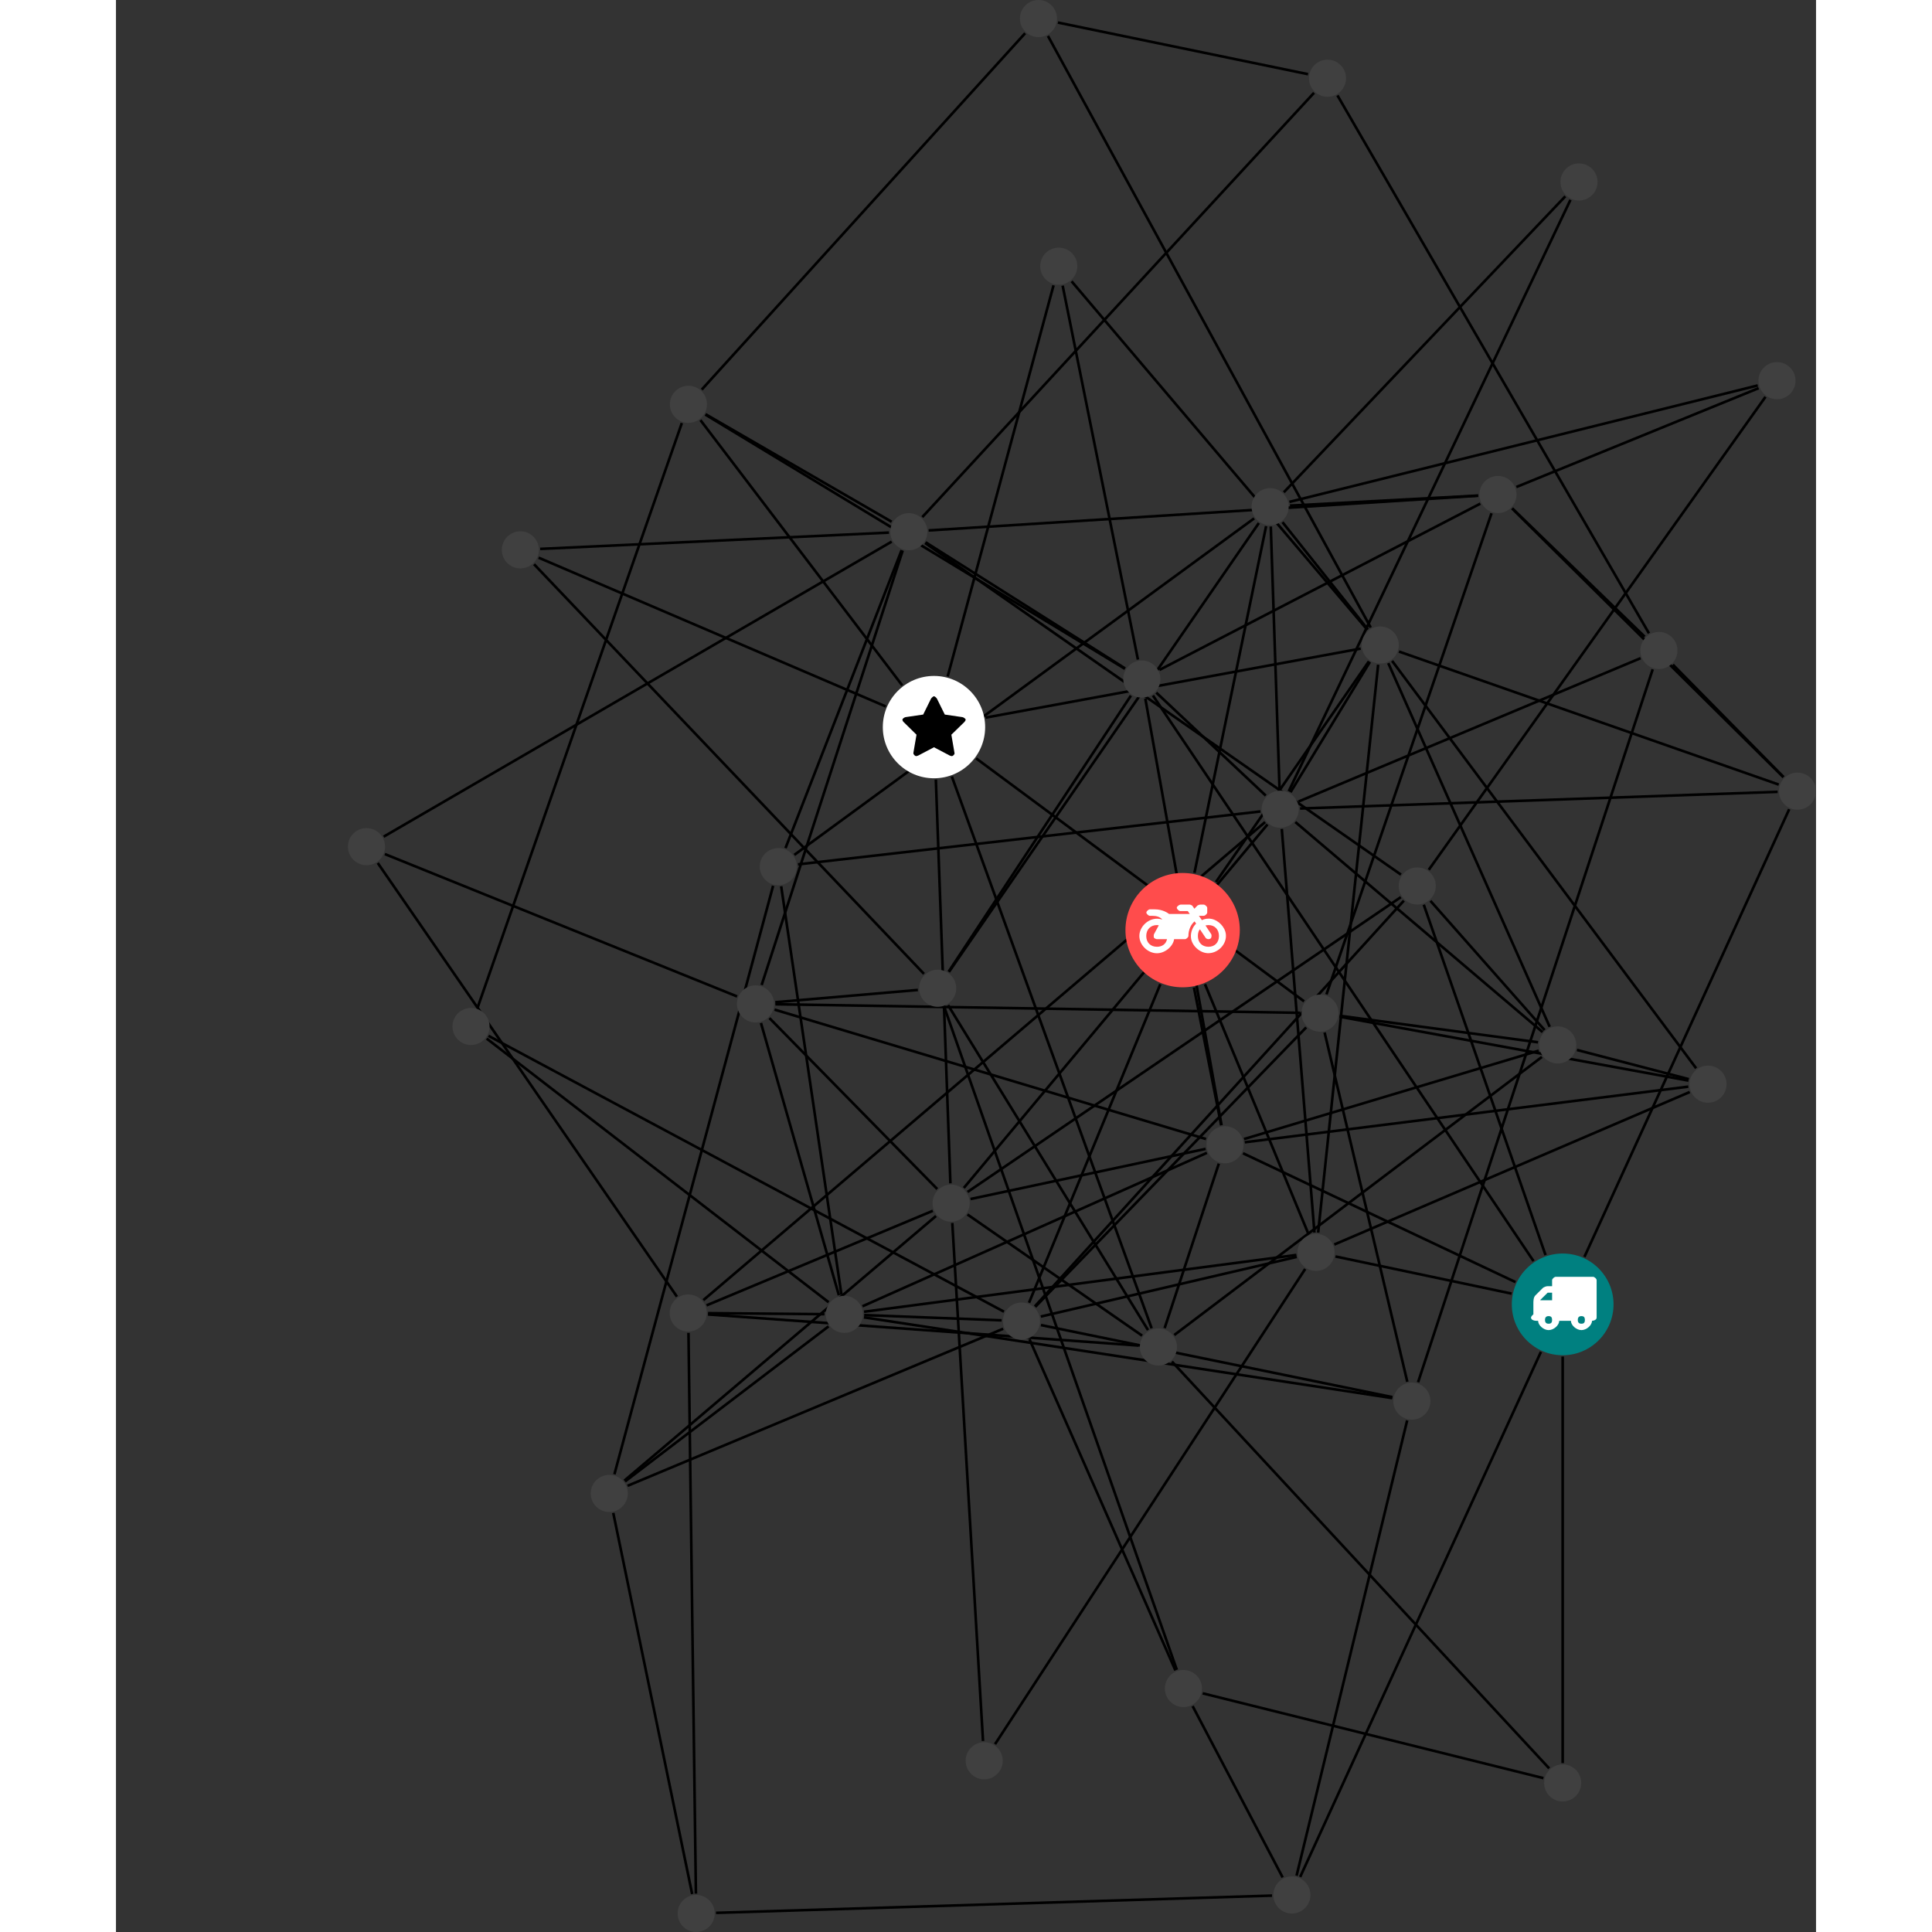 <?xml version="1.0" encoding="UTF-8"?>
<svg xmlns="http://www.w3.org/2000/svg" xmlns:xlink="http://www.w3.org/1999/xlink" width="293.550pt" height="293.550pt" viewBox="-35.244 0.000 258.307 293.550" version="1.1">
<rect x="-35.244" y="0.000" width="258.307" height="293.550" fill="#333333" stroke="none"/>
<defs>
<g>
<symbol overflow="visible" id="glyph0-0">
<path style="stroke:none;" d="M 1.422 -0.75 L 1.422 -7.922 L 3.562 -7.922 L 3.562 -0.891 L 1.422 -0.891 Z M 0.625 0 L 4.531 0 L 4.531 -8.812 L 0.438 -8.812 L 0.438 0 Z M 0.625 0 "/>
</symbol>
<symbol overflow="visible" id="glyph0-1">
<path style="stroke:none;" d="M 3.375 -0.844 C 3.375 -0.453 3.234 -0.266 2.844 -0.266 C 2.469 -0.266 2.297 -0.453 2.297 -0.844 C 2.297 -1.219 2.469 -1.422 2.844 -1.422 C 3.234 -1.422 3.375 -1.219 3.375 -0.844 Z M 1.594 -3.688 L 1.594 -3.859 C 1.594 -3.875 1.578 -3.875 1.594 -3.891 L 2.688 -4.969 C 2.703 -5 2.656 -4.984 2.688 -4.984 L 3.375 -4.984 L 3.375 -3.828 L 1.594 -3.828 Z M 8.359 -0.844 C 8.359 -0.453 8.219 -0.266 7.828 -0.266 C 7.453 -0.266 7.281 -0.453 7.281 -0.844 C 7.281 -1.219 7.453 -1.422 7.828 -1.422 C 8.219 -1.422 8.359 -1.219 8.359 -0.844 Z M 10.141 -6.891 C 10.141 -7.094 9.812 -7.391 9.609 -7.391 L 3.922 -7.391 C 3.719 -7.391 3.375 -7.094 3.375 -6.891 L 3.375 -5.969 L 2.672 -5.969 C 2.469 -5.969 2.078 -5.812 1.938 -5.672 L 0.844 -4.578 C 0.531 -4.266 0.531 -3.734 0.531 -3.328 L 0.531 -1.688 C 0.516 -1.688 0.172 -1.391 0.172 -1.203 C 0.172 -0.781 0.781 -0.703 1.062 -0.703 L 1.25 -0.703 C 1.25 -0.047 2.062 0.703 2.844 0.703 C 3.641 0.703 4.453 -0.047 4.453 -0.703 L 6.234 -0.703 C 6.234 -0.047 7.047 0.703 7.828 0.703 C 8.625 0.703 9.438 -0.047 9.438 -0.703 C 9.547 -0.703 10.141 -0.781 10.141 -1.203 Z M 10.141 -6.891 "/>
</symbol>
<symbol overflow="visible" id="glyph0-2">
<path style="stroke:none;" d="M 12.969 -2.906 C 12.844 -3.984 11.859 -5.016 10.781 -5.219 C 10.234 -5.328 9.703 -5.219 9.328 -5.031 L 8.875 -5.688 L 9.609 -5.688 C 9.812 -5.688 10.141 -5.984 10.141 -6.188 L 10.141 -6.891 C 10.141 -7.094 9.812 -7.391 9.609 -7.391 L 9.047 -7.391 C 8.969 -7.391 8.734 -7.312 8.656 -7.25 L 8.188 -6.766 L 7.891 -7.203 C 7.828 -7.281 7.594 -7.391 7.484 -7.391 L 6.078 -7.391 C 5.906 -7.391 5.547 -7.125 5.516 -6.953 C 5.484 -6.734 5.828 -6.406 6.047 -6.406 L 7.188 -6.406 L 7.484 -5.969 L 4.344 -5.969 C 4.141 -6.125 3.375 -6.672 2.141 -6.672 L 1.422 -6.672 C 1.219 -6.672 0.891 -6.375 0.891 -6.188 C 0.891 -5.984 1.219 -5.688 1.422 -5.688 L 1.781 -5.688 C 2.484 -5.688 2.906 -5.516 3.281 -5.188 L 3.25 -5.141 C 3.078 -5.188 2.797 -5.25 2.5 -5.25 C 1.109 -5.25 -0.172 -4 -0.172 -2.625 C -0.172 -1.25 1.109 0 2.5 0 C 3.75 0 4.953 -1.062 5.109 -2.141 L 6.766 -2.141 C 6.969 -2.141 7.281 -2.438 7.281 -2.625 C 7.281 -3.609 7.688 -4.391 8.219 -4.844 L 8.453 -4.5 C 7.969 -4.062 7.578 -3.203 7.672 -2.359 C 7.781 -1.172 8.969 -0.094 10.141 -0.016 C 11.703 0.094 13.156 -1.344 12.969 -2.906 Z M 2.5 -0.984 C 1.516 -0.984 0.875 -1.641 0.875 -2.625 C 0.875 -3.594 1.516 -4.281 2.5 -4.281 C 2.672 -4.281 2.844 -4.234 2.781 -4.25 L 2.047 -2.891 C 2 -2.781 2 -2.469 2.047 -2.359 C 2.125 -2.25 2.375 -2.141 2.5 -2.141 L 4.031 -2.141 C 3.891 -1.453 3.344 -0.984 2.5 -0.984 Z M 10.328 -0.984 C 9.344 -0.984 8.719 -1.641 8.719 -2.625 C 8.719 -3.109 8.859 -3.469 9.031 -3.641 L 9.906 -2.328 C 9.969 -2.219 10.203 -2.141 10.328 -2.141 C 10.391 -2.141 10.594 -2.188 10.641 -2.234 C 10.812 -2.344 10.844 -2.75 10.734 -2.922 L 9.875 -4.219 C 9.859 -4.219 10.094 -4.281 10.328 -4.281 C 11.297 -4.281 11.922 -3.594 11.922 -2.625 C 11.922 -1.641 11.297 -0.984 10.328 -0.984 Z M 10.328 -0.984 "/>
</symbol>
<symbol overflow="visible" id="glyph0-3">
<path style="stroke:none;" d="M 9.438 -5.078 C 9.438 -5.25 9.078 -5.453 8.938 -5.469 L 6.266 -5.859 L 5.078 -8.266 C 5.031 -8.375 4.75 -8.641 4.625 -8.641 C 4.5 -8.641 4.234 -8.375 4.172 -8.266 L 2.984 -5.859 L 0.312 -5.469 C 0.172 -5.453 -0.172 -5.25 -0.172 -5.078 C -0.172 -4.969 -0.062 -4.781 0.016 -4.719 L 1.969 -2.797 L 1.5 -0.062 C 1.5 -0.016 1.5 0.016 1.5 0.047 C 1.5 0.203 1.75 0.453 1.906 0.453 C 1.984 0.453 2.188 0.406 2.25 0.359 L 4.625 -0.891 L 7 0.359 C 7.062 0.406 7.266 0.453 7.344 0.453 C 7.5 0.453 7.75 0.203 7.75 0.047 C 7.75 0.016 7.75 -0.016 7.734 -0.062 L 7.266 -2.797 L 9.234 -4.719 C 9.297 -4.781 9.438 -4.969 9.438 -5.078 Z M 9.438 -5.078 "/>
</symbol>
</g>
<clipPath id="clip1">
  <path d="M 182 117 L 223.062 117 L 223.062 197 L 182 197 Z M 182 117 "/>
</clipPath>
<clipPath id="clip2">
  <path d="M 50 282 L 147 282 L 147 293.551 L 50 293.551 Z M 50 282 "/>
</clipPath>
<clipPath id="clip3">
  <path d="M 154 93 L 223.062 93 L 223.062 125 L 154 125 Z M 154 93 "/>
</clipPath>
<clipPath id="clip4">
  <path d="M 195 95 L 223.062 95 L 223.062 124 L 195 124 Z M 195 95 "/>
</clipPath>
<clipPath id="clip5">
  <path d="M 171 71 L 223.062 71 L 223.062 124 L 171 124 Z M 171 71 "/>
</clipPath>
<clipPath id="clip6">
  <path d="M 34 224 L 58 224 L 58 293.551 L 34 293.551 Z M 34 224 "/>
</clipPath>
<clipPath id="clip7">
  <path d="M 46 196 L 59 196 L 59 293.551 L 46 293.551 Z M 46 196 "/>
</clipPath>
<clipPath id="clip8">
  <path d="M 217 117 L 223.062 117 L 223.062 124 L 217 124 Z M 217 117 "/>
</clipPath>
<clipPath id="clip9">
  <path d="M 50 287 L 56 287 L 56 293.551 L 50 293.551 Z M 50 287 "/>
</clipPath>
</defs>
<g id="surface1">
<path style="fill:none;stroke-width:0.399;stroke-linecap:butt;stroke-linejoin:miter;stroke:rgb(0%,0%,0%);stroke-opacity:1;stroke-miterlimit:10;" d="M 0.001 -7.927 L 0.001 -69.693 " transform="matrix(1,0,0,-1,184.569,198.19)"/>
<path style="fill:none;stroke-width:0.399;stroke-linecap:butt;stroke-linejoin:miter;stroke:rgb(0%,0%,0%);stroke-opacity:1;stroke-miterlimit:10;" d="M -3.303 -7.208 L -39.885 -86.994 " transform="matrix(1,0,0,-1,184.569,198.19)"/>
<path style="fill:none;stroke-width:0.399;stroke-linecap:butt;stroke-linejoin:miter;stroke:rgb(0%,0%,0%);stroke-opacity:1;stroke-miterlimit:10;" d="M -7.76 1.635 L -34.522 7.28 " transform="matrix(1,0,0,-1,184.569,198.19)"/>
<path style="fill:none;stroke-width:0.399;stroke-linecap:butt;stroke-linejoin:miter;stroke:rgb(0%,0%,0%);stroke-opacity:1;stroke-miterlimit:10;" d="M -4.428 6.577 L -62.257 92.51 " transform="matrix(1,0,0,-1,184.569,198.19)"/>
<path style="fill:none;stroke-width:0.399;stroke-linecap:butt;stroke-linejoin:miter;stroke:rgb(0%,0%,0%);stroke-opacity:1;stroke-miterlimit:10;" d="M -2.604 7.491 L -21.104 60.725 " transform="matrix(1,0,0,-1,184.569,198.19)"/>
<g clip-path="url(#clip1)" clip-rule="nonzero">
<path style="fill:none;stroke-width:0.399;stroke-linecap:butt;stroke-linejoin:miter;stroke:rgb(0%,0%,0%);stroke-opacity:1;stroke-miterlimit:10;" d="M 3.298 7.21 L 34.419 75.237 " transform="matrix(1,0,0,-1,184.569,198.19)"/>
</g>
<path style="fill:none;stroke-width:0.399;stroke-linecap:butt;stroke-linejoin:miter;stroke:rgb(0%,0%,0%);stroke-opacity:1;stroke-miterlimit:10;" d="M -7.171 3.389 L -48.573 22.963 " transform="matrix(1,0,0,-1,184.569,198.19)"/>
<path style="fill:none;stroke-width:0.399;stroke-linecap:butt;stroke-linejoin:miter;stroke:rgb(0%,0%,0%);stroke-opacity:1;stroke-miterlimit:10;" d="M -2.928 -71.982 L -54.698 -59.095 " transform="matrix(1,0,0,-1,184.569,198.19)"/>
<path style="fill:none;stroke-width:0.399;stroke-linecap:butt;stroke-linejoin:miter;stroke:rgb(0%,0%,0%);stroke-opacity:1;stroke-miterlimit:10;" d="M -2.053 -70.498 L -59.37 -8.685 " transform="matrix(1,0,0,-1,184.569,198.19)"/>
<path style="fill:none;stroke-width:0.399;stroke-linecap:butt;stroke-linejoin:miter;stroke:rgb(0%,0%,0%);stroke-opacity:1;stroke-miterlimit:10;" d="M -179.143 71.065 L -101.956 115.893 " transform="matrix(1,0,0,-1,184.569,198.19)"/>
<path style="fill:none;stroke-width:0.399;stroke-linecap:butt;stroke-linejoin:miter;stroke:rgb(0%,0%,0%);stroke-opacity:1;stroke-miterlimit:10;" d="M -178.956 68.42 L -125.44 46.788 " transform="matrix(1,0,0,-1,184.569,198.19)"/>
<path style="fill:none;stroke-width:0.399;stroke-linecap:butt;stroke-linejoin:miter;stroke:rgb(0%,0%,0%);stroke-opacity:1;stroke-miterlimit:10;" d="M -180.038 67.065 L -134.581 1.174 " transform="matrix(1,0,0,-1,184.569,198.19)"/>
<path style="fill:none;stroke-width:0.399;stroke-linecap:butt;stroke-linejoin:miter;stroke:rgb(0%,0%,0%);stroke-opacity:1;stroke-miterlimit:10;" d="M -54.346 48.651 L -38.628 10.694 " transform="matrix(1,0,0,-1,184.569,198.19)"/>
<path style="fill:none;stroke-width:0.399;stroke-linecap:butt;stroke-linejoin:miter;stroke:rgb(0%,0%,0%);stroke-opacity:1;stroke-miterlimit:10;" d="M -52.686 64.17 L -29.44 97.71 " transform="matrix(1,0,0,-1,184.569,198.19)"/>
<path style="fill:none;stroke-width:0.399;stroke-linecap:butt;stroke-linejoin:miter;stroke:rgb(0%,0%,0%);stroke-opacity:1;stroke-miterlimit:10;" d="M -56.022 48.147 L -51.885 27.217 " transform="matrix(1,0,0,-1,184.569,198.19)"/>
<path style="fill:none;stroke-width:0.399;stroke-linecap:butt;stroke-linejoin:miter;stroke:rgb(0%,0%,0%);stroke-opacity:1;stroke-miterlimit:10;" d="M -55.948 65.569 L -45.061 118.249 " transform="matrix(1,0,0,-1,184.569,198.19)"/>
<path style="fill:none;stroke-width:0.399;stroke-linecap:butt;stroke-linejoin:miter;stroke:rgb(0%,0%,0%);stroke-opacity:1;stroke-miterlimit:10;" d="M -61.135 48.647 L -81.081 0.253 " transform="matrix(1,0,0,-1,184.569,198.19)"/>
<path style="fill:none;stroke-width:0.399;stroke-linecap:butt;stroke-linejoin:miter;stroke:rgb(0%,0%,0%);stroke-opacity:1;stroke-miterlimit:10;" d="M -42.549 -87.064 L -56.225 -61.04 " transform="matrix(1,0,0,-1,184.569,198.19)"/>
<g clip-path="url(#clip2)" clip-rule="nonzero">
<path style="fill:none;stroke-width:0.399;stroke-linecap:butt;stroke-linejoin:miter;stroke:rgb(0%,0%,0%);stroke-opacity:1;stroke-miterlimit:10;" d="M -44.163 -89.83 L -128.643 -92.451 " transform="matrix(1,0,0,-1,184.569,198.19)"/>
</g>
<path style="fill:none;stroke-width:0.399;stroke-linecap:butt;stroke-linejoin:miter;stroke:rgb(0%,0%,0%);stroke-opacity:1;stroke-miterlimit:10;" d="M -40.432 -86.802 L -23.628 -17.63 " transform="matrix(1,0,0,-1,184.569,198.19)"/>
<path style="fill:none;stroke-width:0.399;stroke-linecap:butt;stroke-linejoin:miter;stroke:rgb(0%,0%,0%);stroke-opacity:1;stroke-miterlimit:10;" d="M -155.596 113.456 L -102.858 90.854 " transform="matrix(1,0,0,-1,184.569,198.19)"/>
<path style="fill:none;stroke-width:0.399;stroke-linecap:butt;stroke-linejoin:miter;stroke:rgb(0%,0%,0%);stroke-opacity:1;stroke-miterlimit:10;" d="M -156.292 112.46 L -97.046 50.217 " transform="matrix(1,0,0,-1,184.569,198.19)"/>
<path style="fill:none;stroke-width:0.399;stroke-linecap:butt;stroke-linejoin:miter;stroke:rgb(0%,0%,0%);stroke-opacity:1;stroke-miterlimit:10;" d="M -155.358 114.788 L -102.362 117.268 " transform="matrix(1,0,0,-1,184.569,198.19)"/>
<path style="fill:none;stroke-width:0.399;stroke-linecap:butt;stroke-linejoin:miter;stroke:rgb(0%,0%,0%);stroke-opacity:1;stroke-miterlimit:10;" d="M -37.717 10.913 L -42.678 72.233 " transform="matrix(1,0,0,-1,184.569,198.19)"/>
<path style="fill:none;stroke-width:0.399;stroke-linecap:butt;stroke-linejoin:miter;stroke:rgb(0%,0%,0%);stroke-opacity:1;stroke-miterlimit:10;" d="M -37.155 10.905 L -28.038 97.19 " transform="matrix(1,0,0,-1,184.569,198.19)"/>
<path style="fill:none;stroke-width:0.399;stroke-linecap:butt;stroke-linejoin:miter;stroke:rgb(0%,0%,0%);stroke-opacity:1;stroke-miterlimit:10;" d="M -34.698 9.096 L 19.306 32.268 " transform="matrix(1,0,0,-1,184.569,198.19)"/>
<path style="fill:none;stroke-width:0.399;stroke-linecap:butt;stroke-linejoin:miter;stroke:rgb(0%,0%,0%);stroke-opacity:1;stroke-miterlimit:10;" d="M -39.124 5.378 L -86.245 -66.818 " transform="matrix(1,0,0,-1,184.569,198.19)"/>
<path style="fill:none;stroke-width:0.399;stroke-linecap:butt;stroke-linejoin:miter;stroke:rgb(0%,0%,0%);stroke-opacity:1;stroke-miterlimit:10;" d="M -40.464 7.51 L -106.155 -1.119 " transform="matrix(1,0,0,-1,184.569,198.19)"/>
<path style="fill:none;stroke-width:0.399;stroke-linecap:butt;stroke-linejoin:miter;stroke:rgb(0%,0%,0%);stroke-opacity:1;stroke-miterlimit:10;" d="M -40.413 7.217 L -79.292 -1.849 " transform="matrix(1,0,0,-1,184.569,198.19)"/>
<path style="fill:none;stroke-width:0.399;stroke-linecap:butt;stroke-linejoin:miter;stroke:rgb(0%,0%,0%);stroke-opacity:1;stroke-miterlimit:10;" d="M -93.444 95.409 L -77.358 154.835 " transform="matrix(1,0,0,-1,184.569,198.19)"/>
<path style="fill:none;stroke-width:0.399;stroke-linecap:butt;stroke-linejoin:miter;stroke:rgb(0%,0%,0%);stroke-opacity:1;stroke-miterlimit:10;" d="M -87.682 89.155 L -30.69 99.643 " transform="matrix(1,0,0,-1,184.569,198.19)"/>
<path style="fill:none;stroke-width:0.399;stroke-linecap:butt;stroke-linejoin:miter;stroke:rgb(0%,0%,0%);stroke-opacity:1;stroke-miterlimit:10;" d="M -100.354 94.057 L -131.01 134.358 " transform="matrix(1,0,0,-1,184.569,198.19)"/>
<path style="fill:none;stroke-width:0.399;stroke-linecap:butt;stroke-linejoin:miter;stroke:rgb(0%,0%,0%);stroke-opacity:1;stroke-miterlimit:10;" d="M -89.12 82.963 L -39.296 46.049 " transform="matrix(1,0,0,-1,184.569,198.19)"/>
<path style="fill:none;stroke-width:0.399;stroke-linecap:butt;stroke-linejoin:miter;stroke:rgb(0%,0%,0%);stroke-opacity:1;stroke-miterlimit:10;" d="M -95.241 79.741 L -93.03 18.397 " transform="matrix(1,0,0,-1,184.569,198.19)"/>
<path style="fill:none;stroke-width:0.399;stroke-linecap:butt;stroke-linejoin:miter;stroke:rgb(0%,0%,0%);stroke-opacity:1;stroke-miterlimit:10;" d="M -92.811 80.21 L -62.452 -3.634 " transform="matrix(1,0,0,-1,184.569,198.19)"/>
<path style="fill:none;stroke-width:0.399;stroke-linecap:butt;stroke-linejoin:miter;stroke:rgb(0%,0%,0%);stroke-opacity:1;stroke-miterlimit:10;" d="M -61.745 92.948 L -45.116 77.307 " transform="matrix(1,0,0,-1,184.569,198.19)"/>
<path style="fill:none;stroke-width:0.399;stroke-linecap:butt;stroke-linejoin:miter;stroke:rgb(0%,0%,0%);stroke-opacity:1;stroke-miterlimit:10;" d="M -64.538 97.975 L -75.975 154.788 " transform="matrix(1,0,0,-1,184.569,198.19)"/>
<path style="fill:none;stroke-width:0.399;stroke-linecap:butt;stroke-linejoin:miter;stroke:rgb(0%,0%,0%);stroke-opacity:1;stroke-miterlimit:10;" d="M -66.522 96.577 L -130.256 135.194 " transform="matrix(1,0,0,-1,184.569,198.19)"/>
<path style="fill:none;stroke-width:0.399;stroke-linecap:butt;stroke-linejoin:miter;stroke:rgb(0%,0%,0%);stroke-opacity:1;stroke-miterlimit:10;" d="M -65.604 92.495 L -93.299 50.553 " transform="matrix(1,0,0,-1,184.569,198.19)"/>
<path style="fill:none;stroke-width:0.399;stroke-linecap:butt;stroke-linejoin:miter;stroke:rgb(0%,0%,0%);stroke-opacity:1;stroke-miterlimit:10;" d="M -63.413 92.045 L -51.831 27.225 " transform="matrix(1,0,0,-1,184.569,198.19)"/>
<path style="fill:none;stroke-width:0.399;stroke-linecap:butt;stroke-linejoin:miter;stroke:rgb(0%,0%,0%);stroke-opacity:1;stroke-miterlimit:10;" d="M -66.491 96.627 L -96.796 115.795 " transform="matrix(1,0,0,-1,184.569,198.19)"/>
<path style="fill:none;stroke-width:0.399;stroke-linecap:butt;stroke-linejoin:miter;stroke:rgb(0%,0%,0%);stroke-opacity:1;stroke-miterlimit:10;" d="M -61.264 96.405 L -12.51 121.667 " transform="matrix(1,0,0,-1,184.569,198.19)"/>
<path style="fill:none;stroke-width:0.399;stroke-linecap:butt;stroke-linejoin:miter;stroke:rgb(0%,0%,0%);stroke-opacity:1;stroke-miterlimit:10;" d="M -34.221 183.694 L 13.107 101.967 " transform="matrix(1,0,0,-1,184.569,198.19)"/>
<path style="fill:none;stroke-width:0.399;stroke-linecap:butt;stroke-linejoin:miter;stroke:rgb(0%,0%,0%);stroke-opacity:1;stroke-miterlimit:10;" d="M -37.78 184.088 L -97.299 119.624 " transform="matrix(1,0,0,-1,184.569,198.19)"/>
<path style="fill:none;stroke-width:0.399;stroke-linecap:butt;stroke-linejoin:miter;stroke:rgb(0%,0%,0%);stroke-opacity:1;stroke-miterlimit:10;" d="M -38.69 186.917 L -76.694 194.764 " transform="matrix(1,0,0,-1,184.569,198.19)"/>
<path style="fill:none;stroke-width:0.399;stroke-linecap:butt;stroke-linejoin:miter;stroke:rgb(0%,0%,0%);stroke-opacity:1;stroke-miterlimit:10;" d="M -41.35 77.815 L -29.292 97.612 " transform="matrix(1,0,0,-1,184.569,198.19)"/>
<path style="fill:none;stroke-width:0.399;stroke-linecap:butt;stroke-linejoin:miter;stroke:rgb(0%,0%,0%);stroke-opacity:1;stroke-miterlimit:10;" d="M -40.135 76.405 L 11.837 98.186 " transform="matrix(1,0,0,-1,184.569,198.19)"/>
<path style="fill:none;stroke-width:0.399;stroke-linecap:butt;stroke-linejoin:miter;stroke:rgb(0%,0%,0%);stroke-opacity:1;stroke-miterlimit:10;" d="M -39.905 75.346 L 32.661 77.877 " transform="matrix(1,0,0,-1,184.569,198.19)"/>
<path style="fill:none;stroke-width:0.399;stroke-linecap:butt;stroke-linejoin:miter;stroke:rgb(0%,0%,0%);stroke-opacity:1;stroke-miterlimit:10;" d="M -45.917 74.897 L -116.182 66.858 " transform="matrix(1,0,0,-1,184.569,198.19)"/>
<path style="fill:none;stroke-width:0.399;stroke-linecap:butt;stroke-linejoin:miter;stroke:rgb(0%,0%,0%);stroke-opacity:1;stroke-miterlimit:10;" d="M -44.854 72.924 L -90.987 17.698 " transform="matrix(1,0,0,-1,184.569,198.19)"/>
<path style="fill:none;stroke-width:0.399;stroke-linecap:butt;stroke-linejoin:miter;stroke:rgb(0%,0%,0%);stroke-opacity:1;stroke-miterlimit:10;" d="M -41.624 77.963 L 1.181 167.823 " transform="matrix(1,0,0,-1,184.569,198.19)"/>
<path style="fill:none;stroke-width:0.399;stroke-linecap:butt;stroke-linejoin:miter;stroke:rgb(0%,0%,0%);stroke-opacity:1;stroke-miterlimit:10;" d="M -43.018 78.256 L -44.35 118.19 " transform="matrix(1,0,0,-1,184.569,198.19)"/>
<path style="fill:none;stroke-width:0.399;stroke-linecap:butt;stroke-linejoin:miter;stroke:rgb(0%,0%,0%);stroke-opacity:1;stroke-miterlimit:10;" d="M -45.217 73.284 L -130.569 0.647 " transform="matrix(1,0,0,-1,184.569,198.19)"/>
<path style="fill:none;stroke-width:0.399;stroke-linecap:butt;stroke-linejoin:miter;stroke:rgb(0%,0%,0%);stroke-opacity:1;stroke-miterlimit:10;" d="M -40.62 73.288 L -3.053 41.374 " transform="matrix(1,0,0,-1,184.569,198.19)"/>
<path style="fill:none;stroke-width:0.399;stroke-linecap:butt;stroke-linejoin:miter;stroke:rgb(0%,0%,0%);stroke-opacity:1;stroke-miterlimit:10;" d="M -74.616 155.448 L -29.674 102.491 " transform="matrix(1,0,0,-1,184.569,198.19)"/>
<path style="fill:none;stroke-width:0.399;stroke-linecap:butt;stroke-linejoin:miter;stroke:rgb(0%,0%,0%);stroke-opacity:1;stroke-miterlimit:10;" d="M 30.814 137.893 L -20.346 66.034 " transform="matrix(1,0,0,-1,184.569,198.19)"/>
<path style="fill:none;stroke-width:0.399;stroke-linecap:butt;stroke-linejoin:miter;stroke:rgb(0%,0%,0%);stroke-opacity:1;stroke-miterlimit:10;" d="M 29.638 139.624 L -41.522 121.932 " transform="matrix(1,0,0,-1,184.569,198.19)"/>
<path style="fill:none;stroke-width:0.399;stroke-linecap:butt;stroke-linejoin:miter;stroke:rgb(0%,0%,0%);stroke-opacity:1;stroke-miterlimit:10;" d="M 29.771 139.213 L -7.038 124.194 " transform="matrix(1,0,0,-1,184.569,198.19)"/>
<g clip-path="url(#clip3)" clip-rule="nonzero">
<path style="fill:none;stroke-width:0.399;stroke-linecap:butt;stroke-linejoin:miter;stroke:rgb(0%,0%,0%);stroke-opacity:1;stroke-miterlimit:10;" d="M -24.874 99.194 L 32.829 78.979 " transform="matrix(1,0,0,-1,184.569,198.19)"/>
</g>
<path style="fill:none;stroke-width:0.399;stroke-linecap:butt;stroke-linejoin:miter;stroke:rgb(0%,0%,0%);stroke-opacity:1;stroke-miterlimit:10;" d="M -25.917 97.772 L 20.275 35.877 " transform="matrix(1,0,0,-1,184.569,198.19)"/>
<path style="fill:none;stroke-width:0.399;stroke-linecap:butt;stroke-linejoin:miter;stroke:rgb(0%,0%,0%);stroke-opacity:1;stroke-miterlimit:10;" d="M -29.167 102.838 L -78.206 192.725 " transform="matrix(1,0,0,-1,184.569,198.19)"/>
<path style="fill:none;stroke-width:0.399;stroke-linecap:butt;stroke-linejoin:miter;stroke:rgb(0%,0%,0%);stroke-opacity:1;stroke-miterlimit:10;" d="M -29.6 102.549 L -42.569 118.846 " transform="matrix(1,0,0,-1,184.569,198.19)"/>
<path style="fill:none;stroke-width:0.399;stroke-linecap:butt;stroke-linejoin:miter;stroke:rgb(0%,0%,0%);stroke-opacity:1;stroke-miterlimit:10;" d="M -26.499 97.432 L -1.975 42.178 " transform="matrix(1,0,0,-1,184.569,198.19)"/>
<path style="fill:none;stroke-width:0.399;stroke-linecap:butt;stroke-linejoin:miter;stroke:rgb(0%,0%,0%);stroke-opacity:1;stroke-miterlimit:10;" d="M -130.225 135.249 L -101.96 118.917 " transform="matrix(1,0,0,-1,184.569,198.19)"/>
<path style="fill:none;stroke-width:0.399;stroke-linecap:butt;stroke-linejoin:miter;stroke:rgb(0%,0%,0%);stroke-opacity:1;stroke-miterlimit:10;" d="M -130.811 138.995 L -81.678 193.139 " transform="matrix(1,0,0,-1,184.569,198.19)"/>
<path style="fill:none;stroke-width:0.399;stroke-linecap:butt;stroke-linejoin:miter;stroke:rgb(0%,0%,0%);stroke-opacity:1;stroke-miterlimit:10;" d="M -133.835 133.909 L -164.874 45.077 " transform="matrix(1,0,0,-1,184.569,198.19)"/>
<path style="fill:none;stroke-width:0.399;stroke-linecap:butt;stroke-linejoin:miter;stroke:rgb(0%,0%,0%);stroke-opacity:1;stroke-miterlimit:10;" d="M -24.573 65.299 L -96.87 115.682 " transform="matrix(1,0,0,-1,184.569,198.19)"/>
<path style="fill:none;stroke-width:0.399;stroke-linecap:butt;stroke-linejoin:miter;stroke:rgb(0%,0%,0%);stroke-opacity:1;stroke-miterlimit:10;" d="M -24.592 61.877 L -90.424 17.081 " transform="matrix(1,0,0,-1,184.569,198.19)"/>
<path style="fill:none;stroke-width:0.399;stroke-linecap:butt;stroke-linejoin:miter;stroke:rgb(0%,0%,0%);stroke-opacity:1;stroke-miterlimit:10;" d="M -20.096 61.315 L -2.749 41.682 " transform="matrix(1,0,0,-1,184.569,198.19)"/>
<path style="fill:none;stroke-width:0.399;stroke-linecap:butt;stroke-linejoin:miter;stroke:rgb(0%,0%,0%);stroke-opacity:1;stroke-miterlimit:10;" d="M -24.128 61.342 L -80.198 -0.302 " transform="matrix(1,0,0,-1,184.569,198.19)"/>
<g clip-path="url(#clip4)" clip-rule="nonzero">
<path style="fill:none;stroke-width:0.399;stroke-linecap:butt;stroke-linejoin:miter;stroke:rgb(0%,0%,0%);stroke-opacity:1;stroke-miterlimit:10;" d="M 16.74 97.206 L 33.56 80.131 " transform="matrix(1,0,0,-1,184.569,198.19)"/>
</g>
<path style="fill:none;stroke-width:0.399;stroke-linecap:butt;stroke-linejoin:miter;stroke:rgb(0%,0%,0%);stroke-opacity:1;stroke-miterlimit:10;" d="M 12.454 101.456 L -7.663 120.956 " transform="matrix(1,0,0,-1,184.569,198.19)"/>
<path style="fill:none;stroke-width:0.399;stroke-linecap:butt;stroke-linejoin:miter;stroke:rgb(0%,0%,0%);stroke-opacity:1;stroke-miterlimit:10;" d="M 13.677 96.487 L -21.971 -11.83 " transform="matrix(1,0,0,-1,184.569,198.19)"/>
<path style="fill:none;stroke-width:0.399;stroke-linecap:butt;stroke-linejoin:miter;stroke:rgb(0%,0%,0%);stroke-opacity:1;stroke-miterlimit:10;" d="M -93.964 45.186 L -58.628 -55.521 " transform="matrix(1,0,0,-1,184.569,198.19)"/>
<path style="fill:none;stroke-width:0.399;stroke-linecap:butt;stroke-linejoin:miter;stroke:rgb(0%,0%,0%);stroke-opacity:1;stroke-miterlimit:10;" d="M -97.971 47.776 L -119.635 45.913 " transform="matrix(1,0,0,-1,184.569,198.19)"/>
<path style="fill:none;stroke-width:0.399;stroke-linecap:butt;stroke-linejoin:miter;stroke:rgb(0%,0%,0%);stroke-opacity:1;stroke-miterlimit:10;" d="M -93.249 50.518 L -46.163 118.721 " transform="matrix(1,0,0,-1,184.569,198.19)"/>
<path style="fill:none;stroke-width:0.399;stroke-linecap:butt;stroke-linejoin:miter;stroke:rgb(0%,0%,0%);stroke-opacity:1;stroke-miterlimit:10;" d="M -93.382 45.463 L -63.003 -3.904 " transform="matrix(1,0,0,-1,184.569,198.19)"/>
<g clip-path="url(#clip5)" clip-rule="nonzero">
<path style="fill:none;stroke-width:0.399;stroke-linecap:butt;stroke-linejoin:miter;stroke:rgb(0%,0%,0%);stroke-opacity:1;stroke-miterlimit:10;" d="M 33.533 80.108 L -7.686 120.932 " transform="matrix(1,0,0,-1,184.569,198.19)"/>
</g>
<path style="fill:none;stroke-width:0.399;stroke-linecap:butt;stroke-linejoin:miter;stroke:rgb(0%,0%,0%);stroke-opacity:1;stroke-miterlimit:10;" d="M -48.307 24.631 L 19.087 33.085 " transform="matrix(1,0,0,-1,184.569,198.19)"/>
<path style="fill:none;stroke-width:0.399;stroke-linecap:butt;stroke-linejoin:miter;stroke:rgb(0%,0%,0%);stroke-opacity:1;stroke-miterlimit:10;" d="M -54.253 23.628 L -89.971 16.01 " transform="matrix(1,0,0,-1,184.569,198.19)"/>
<path style="fill:none;stroke-width:0.399;stroke-linecap:butt;stroke-linejoin:miter;stroke:rgb(0%,0%,0%);stroke-opacity:1;stroke-miterlimit:10;" d="M -54.194 25.124 L -119.749 44.788 " transform="matrix(1,0,0,-1,184.569,198.19)"/>
<path style="fill:none;stroke-width:0.399;stroke-linecap:butt;stroke-linejoin:miter;stroke:rgb(0%,0%,0%);stroke-opacity:1;stroke-miterlimit:10;" d="M -52.245 21.389 L -60.479 -3.607 " transform="matrix(1,0,0,-1,184.569,198.19)"/>
<path style="fill:none;stroke-width:0.399;stroke-linecap:butt;stroke-linejoin:miter;stroke:rgb(0%,0%,0%);stroke-opacity:1;stroke-miterlimit:10;" d="M -54.057 23.026 L -106.389 -0.287 " transform="matrix(1,0,0,-1,184.569,198.19)"/>
<path style="fill:none;stroke-width:0.399;stroke-linecap:butt;stroke-linejoin:miter;stroke:rgb(0%,0%,0%);stroke-opacity:1;stroke-miterlimit:10;" d="M -48.413 25.124 L -3.643 38.553 " transform="matrix(1,0,0,-1,184.569,198.19)"/>
<path style="fill:none;stroke-width:0.399;stroke-linecap:butt;stroke-linejoin:miter;stroke:rgb(0%,0%,0%);stroke-opacity:1;stroke-miterlimit:10;" d="M -100.444 114.596 L -118.085 69.327 " transform="matrix(1,0,0,-1,184.569,198.19)"/>
<path style="fill:none;stroke-width:0.399;stroke-linecap:butt;stroke-linejoin:miter;stroke:rgb(0%,0%,0%);stroke-opacity:1;stroke-miterlimit:10;" d="M -100.28 114.538 L -121.71 48.526 " transform="matrix(1,0,0,-1,184.569,198.19)"/>
<path style="fill:none;stroke-width:0.399;stroke-linecap:butt;stroke-linejoin:miter;stroke:rgb(0%,0%,0%);stroke-opacity:1;stroke-miterlimit:10;" d="M -96.335 117.596 L -12.842 122.866 " transform="matrix(1,0,0,-1,184.569,198.19)"/>
<path style="fill:none;stroke-width:0.399;stroke-linecap:butt;stroke-linejoin:miter;stroke:rgb(0%,0%,0%);stroke-opacity:1;stroke-miterlimit:10;" d="M 19.111 34.002 L -33.901 43.71 " transform="matrix(1,0,0,-1,184.569,198.19)"/>
<path style="fill:none;stroke-width:0.399;stroke-linecap:butt;stroke-linejoin:miter;stroke:rgb(0%,0%,0%);stroke-opacity:1;stroke-miterlimit:10;" d="M 19.161 34.221 L 2.169 38.659 " transform="matrix(1,0,0,-1,184.569,198.19)"/>
<path style="fill:none;stroke-width:0.399;stroke-linecap:butt;stroke-linejoin:miter;stroke:rgb(0%,0%,0%);stroke-opacity:1;stroke-miterlimit:10;" d="M -58.842 -55.607 L -81.014 -5.298 " transform="matrix(1,0,0,-1,184.569,198.19)"/>
<path style="fill:none;stroke-width:0.399;stroke-linecap:butt;stroke-linejoin:miter;stroke:rgb(0%,0%,0%);stroke-opacity:1;stroke-miterlimit:10;" d="M -116.745 68.295 L -46.885 119.424 " transform="matrix(1,0,0,-1,184.569,198.19)"/>
<path style="fill:none;stroke-width:0.399;stroke-linecap:butt;stroke-linejoin:miter;stroke:rgb(0%,0%,0%);stroke-opacity:1;stroke-miterlimit:10;" d="M -119.967 63.6 L -144.081 -25.814 " transform="matrix(1,0,0,-1,184.569,198.19)"/>
<path style="fill:none;stroke-width:0.399;stroke-linecap:butt;stroke-linejoin:miter;stroke:rgb(0%,0%,0%);stroke-opacity:1;stroke-miterlimit:10;" d="M -118.741 63.53 L -109.585 1.471 " transform="matrix(1,0,0,-1,184.569,198.19)"/>
<path style="fill:none;stroke-width:0.399;stroke-linecap:butt;stroke-linejoin:miter;stroke:rgb(0%,0%,0%);stroke-opacity:1;stroke-miterlimit:10;" d="M -88.073 -66.333 L -92.741 12.37 " transform="matrix(1,0,0,-1,184.569,198.19)"/>
<path style="fill:none;stroke-width:0.399;stroke-linecap:butt;stroke-linejoin:miter;stroke:rgb(0%,0%,0%);stroke-opacity:1;stroke-miterlimit:10;" d="M -39.885 44.299 L -119.624 45.604 " transform="matrix(1,0,0,-1,184.569,198.19)"/>
<path style="fill:none;stroke-width:0.399;stroke-linecap:butt;stroke-linejoin:miter;stroke:rgb(0%,0%,0%);stroke-opacity:1;stroke-miterlimit:10;" d="M -35.889 47.104 L -10.811 120.202 " transform="matrix(1,0,0,-1,184.569,198.19)"/>
<path style="fill:none;stroke-width:0.399;stroke-linecap:butt;stroke-linejoin:miter;stroke:rgb(0%,0%,0%);stroke-opacity:1;stroke-miterlimit:10;" d="M -33.878 43.85 L -3.745 39.823 " transform="matrix(1,0,0,-1,184.569,198.19)"/>
<path style="fill:none;stroke-width:0.399;stroke-linecap:butt;stroke-linejoin:miter;stroke:rgb(0%,0%,0%);stroke-opacity:1;stroke-miterlimit:10;" d="M -36.174 41.315 L -23.608 -11.759 " transform="matrix(1,0,0,-1,184.569,198.19)"/>
<path style="fill:none;stroke-width:0.399;stroke-linecap:butt;stroke-linejoin:miter;stroke:rgb(0%,0%,0%);stroke-opacity:1;stroke-miterlimit:10;" d="M -38.971 42.085 L -80.128 -0.369 " transform="matrix(1,0,0,-1,184.569,198.19)"/>
<path style="fill:none;stroke-width:0.399;stroke-linecap:butt;stroke-linejoin:miter;stroke:rgb(0%,0%,0%);stroke-opacity:1;stroke-miterlimit:10;" d="M -95.034 17.534 L -120.526 43.502 " transform="matrix(1,0,0,-1,184.569,198.19)"/>
<path style="fill:none;stroke-width:0.399;stroke-linecap:butt;stroke-linejoin:miter;stroke:rgb(0%,0%,0%);stroke-opacity:1;stroke-miterlimit:10;" d="M -90.44 13.663 L -63.901 -4.751 " transform="matrix(1,0,0,-1,184.569,198.19)"/>
<path style="fill:none;stroke-width:0.399;stroke-linecap:butt;stroke-linejoin:miter;stroke:rgb(0%,0%,0%);stroke-opacity:1;stroke-miterlimit:10;" d="M -95.221 13.428 L -142.565 -26.775 " transform="matrix(1,0,0,-1,184.569,198.19)"/>
<path style="fill:none;stroke-width:0.399;stroke-linecap:butt;stroke-linejoin:miter;stroke:rgb(0%,0%,0%);stroke-opacity:1;stroke-miterlimit:10;" d="M -95.706 14.217 L -130.081 -0.146 " transform="matrix(1,0,0,-1,184.569,198.19)"/>
<path style="fill:none;stroke-width:0.399;stroke-linecap:butt;stroke-linejoin:miter;stroke:rgb(0%,0%,0%);stroke-opacity:1;stroke-miterlimit:10;" d="M 0.4 168.362 L -42.37 123.393 " transform="matrix(1,0,0,-1,184.569,198.19)"/>
<path style="fill:none;stroke-width:0.399;stroke-linecap:butt;stroke-linejoin:miter;stroke:rgb(0%,0%,0%);stroke-opacity:1;stroke-miterlimit:10;" d="M -121.811 42.752 L -109.975 1.389 " transform="matrix(1,0,0,-1,184.569,198.19)"/>
<g clip-path="url(#clip6)" clip-rule="nonzero">
<path style="fill:none;stroke-width:0.399;stroke-linecap:butt;stroke-linejoin:miter;stroke:rgb(0%,0%,0%);stroke-opacity:1;stroke-miterlimit:10;" d="M -132.268 -89.587 L -144.256 -31.685 " transform="matrix(1,0,0,-1,184.569,198.19)"/>
</g>
<g clip-path="url(#clip7)" clip-rule="nonzero">
<path style="fill:none;stroke-width:0.399;stroke-linecap:butt;stroke-linejoin:miter;stroke:rgb(0%,0%,0%);stroke-opacity:1;stroke-miterlimit:10;" d="M -131.698 -89.525 L -132.827 -4.326 " transform="matrix(1,0,0,-1,184.569,198.19)"/>
</g>
<path style="fill:none;stroke-width:0.399;stroke-linecap:butt;stroke-linejoin:miter;stroke:rgb(0%,0%,0%);stroke-opacity:1;stroke-miterlimit:10;" d="M -41.436 121.366 L -12.842 122.893 " transform="matrix(1,0,0,-1,184.569,198.19)"/>
<path style="fill:none;stroke-width:0.399;stroke-linecap:butt;stroke-linejoin:miter;stroke:rgb(0%,0%,0%);stroke-opacity:1;stroke-miterlimit:10;" d="M -163.483 40.385 L -111.534 0.331 " transform="matrix(1,0,0,-1,184.569,198.19)"/>
<path style="fill:none;stroke-width:0.399;stroke-linecap:butt;stroke-linejoin:miter;stroke:rgb(0%,0%,0%);stroke-opacity:1;stroke-miterlimit:10;" d="M -163.21 40.803 L -84.889 -1.111 " transform="matrix(1,0,0,-1,184.569,198.19)"/>
<path style="fill:none;stroke-width:0.399;stroke-linecap:butt;stroke-linejoin:miter;stroke:rgb(0%,0%,0%);stroke-opacity:1;stroke-miterlimit:10;" d="M -64.432 -6.255 L -129.858 -1.529 " transform="matrix(1,0,0,-1,184.569,198.19)"/>
<path style="fill:none;stroke-width:0.399;stroke-linecap:butt;stroke-linejoin:miter;stroke:rgb(0%,0%,0%);stroke-opacity:1;stroke-miterlimit:10;" d="M -59.014 -4.654 L -3.159 37.6 " transform="matrix(1,0,0,-1,184.569,198.19)"/>
<path style="fill:none;stroke-width:0.399;stroke-linecap:butt;stroke-linejoin:miter;stroke:rgb(0%,0%,0%);stroke-opacity:1;stroke-miterlimit:10;" d="M -142.467 -26.9 L -111.546 -3.341 " transform="matrix(1,0,0,-1,184.569,198.19)"/>
<path style="fill:none;stroke-width:0.399;stroke-linecap:butt;stroke-linejoin:miter;stroke:rgb(0%,0%,0%);stroke-opacity:1;stroke-miterlimit:10;" d="M -142.081 -27.564 L -85.014 -3.701 " transform="matrix(1,0,0,-1,184.569,198.19)"/>
<path style="fill:none;stroke-width:0.399;stroke-linecap:butt;stroke-linejoin:miter;stroke:rgb(0%,0%,0%);stroke-opacity:1;stroke-miterlimit:10;" d="M -112.163 -1.486 L -129.85 -1.333 " transform="matrix(1,0,0,-1,184.569,198.19)"/>
<path style="fill:none;stroke-width:0.399;stroke-linecap:butt;stroke-linejoin:miter;stroke:rgb(0%,0%,0%);stroke-opacity:1;stroke-miterlimit:10;" d="M -106.163 -1.97 L -25.897 -14.24 " transform="matrix(1,0,0,-1,184.569,198.19)"/>
<path style="fill:none;stroke-width:0.399;stroke-linecap:butt;stroke-linejoin:miter;stroke:rgb(0%,0%,0%);stroke-opacity:1;stroke-miterlimit:10;" d="M -106.132 -1.626 L -85.245 -2.423 " transform="matrix(1,0,0,-1,184.569,198.19)"/>
<path style="fill:none;stroke-width:0.399;stroke-linecap:butt;stroke-linejoin:miter;stroke:rgb(0%,0%,0%);stroke-opacity:1;stroke-miterlimit:10;" d="M -25.87 -14.091 L -79.272 -3.142 " transform="matrix(1,0,0,-1,184.569,198.19)"/>
<path style=" stroke:none;fill-rule:nonzero;fill:rgb(0%,50%,50%);fill-opacity:1;" d="M 192.297 198.191 C 192.297 193.922 188.836 190.461 184.57 190.461 C 180.301 190.461 176.84 193.922 176.84 198.191 C 176.84 202.457 180.301 205.918 184.57 205.918 C 188.836 205.918 192.297 202.457 192.297 198.191 Z M 192.297 198.191 "/>
<g style="fill:rgb(100%,100%,100%);fill-opacity:1;">
  <use xlink:href="#glyph0-1" x="179.587" y="201.393"/>
</g>
<path style=" stroke:none;fill-rule:nonzero;fill:rgb(25%,25%,25%);fill-opacity:1;" d="M 187.387 270.898 C 187.387 269.344 186.125 268.082 184.57 268.082 C 183.012 268.082 181.75 269.344 181.75 270.898 C 181.75 272.457 183.012 273.719 184.57 273.719 C 186.125 273.719 187.387 272.457 187.387 270.898 Z M 187.387 270.898 "/>
<path style=" stroke:none;fill-rule:nonzero;fill:rgb(25%,25%,25%);fill-opacity:1;" d="M 5.637 128.641 C 5.637 127.086 4.375 125.824 2.816 125.824 C 1.262 125.824 0 127.086 0 128.641 C 0 130.199 1.262 131.461 2.816 131.461 C 4.375 131.461 5.637 130.199 5.637 128.641 Z M 5.637 128.641 "/>
<path style=" stroke:none;fill-rule:nonzero;fill:rgb(100%,29.999%,29.999%);fill-opacity:1;" d="M 135.512 141.324 C 135.512 136.527 131.621 132.641 126.824 132.641 C 122.023 132.641 118.137 136.527 118.137 141.324 C 118.137 146.125 122.023 150.012 126.824 150.012 C 131.621 150.012 135.512 146.125 135.512 141.324 Z M 135.512 141.324 "/>
<g style="fill:rgb(100%,100%,100%);fill-opacity:1;">
  <use xlink:href="#glyph0-2" x="120.422" y="144.838"/>
</g>
<path style=" stroke:none;fill-rule:nonzero;fill:rgb(25%,25%,25%);fill-opacity:1;" d="M 146.242 287.926 C 146.242 286.367 144.98 285.105 143.426 285.105 C 141.867 285.105 140.605 286.367 140.605 287.926 C 140.605 289.48 141.867 290.742 143.426 290.742 C 144.98 290.742 146.242 289.48 146.242 287.926 Z M 146.242 287.926 "/>
<path style=" stroke:none;fill-rule:nonzero;fill:rgb(25%,25%,25%);fill-opacity:1;" d="M 29.016 83.547 C 29.016 81.988 27.754 80.727 26.199 80.727 C 24.645 80.727 23.383 81.988 23.383 83.547 C 23.383 85.102 24.645 86.363 26.199 86.363 C 27.754 86.363 29.016 85.102 29.016 83.547 Z M 29.016 83.547 "/>
<path style=" stroke:none;fill-rule:nonzero;fill:rgb(25%,25%,25%);fill-opacity:1;" d="M 149.914 190.285 C 149.914 188.73 148.652 187.469 147.098 187.469 C 145.539 187.469 144.277 188.73 144.277 190.285 C 144.277 191.84 145.539 193.102 147.098 193.102 C 148.652 193.102 149.914 191.84 149.914 190.285 Z M 149.914 190.285 "/>
<path style=" stroke:none;fill-rule:nonzero;fill:rgb(100%,100%,100%);fill-opacity:1;" d="M 96.82 110.48 C 96.82 106.188 93.336 102.703 89.043 102.703 C 84.75 102.703 81.27 106.188 81.27 110.48 C 81.27 114.773 84.75 118.254 89.043 118.254 C 93.336 118.254 96.82 114.773 96.82 110.48 Z M 96.82 110.48 "/>
<g style="fill:rgb(0%,0%,0%);fill-opacity:1;">
  <use xlink:href="#glyph0-3" x="84.42" y="114.43"/>
</g>
<path style=" stroke:none;fill-rule:nonzero;fill:rgb(25%,25%,25%);fill-opacity:1;" d="M 123.445 103.176 C 123.445 101.621 122.184 100.359 120.629 100.359 C 119.07 100.359 117.809 101.621 117.809 103.176 C 117.809 104.73 119.07 105.992 120.629 105.992 C 122.184 105.992 123.445 104.73 123.445 103.176 Z M 123.445 103.176 "/>
<path style=" stroke:none;fill-rule:nonzero;fill:rgb(25%,25%,25%);fill-opacity:1;" d="M 151.652 11.887 C 151.652 10.328 150.391 9.066 148.836 9.066 C 147.281 9.066 146.02 10.328 146.02 11.887 C 146.02 13.441 147.281 14.703 148.836 14.703 C 150.391 14.703 151.652 13.441 151.652 11.887 Z M 151.652 11.887 "/>
<path style=" stroke:none;fill-rule:nonzero;fill:rgb(25%,25%,25%);fill-opacity:1;" d="M 144.469 122.949 C 144.469 121.395 143.207 120.133 141.648 120.133 C 140.094 120.133 138.832 121.395 138.832 122.949 C 138.832 124.508 140.094 125.77 141.648 125.77 C 143.207 125.77 144.469 124.508 144.469 122.949 Z M 144.469 122.949 "/>
<path style=" stroke:none;fill-rule:nonzero;fill:rgb(25%,25%,25%);fill-opacity:1;" d="M 110.82 40.445 C 110.82 38.887 109.559 37.625 108 37.625 C 106.445 37.625 105.184 38.887 105.184 40.445 C 105.184 42 106.445 43.262 108 43.262 C 109.559 43.262 110.82 42 110.82 40.445 Z M 110.82 40.445 "/>
<path style=" stroke:none;fill-rule:nonzero;fill:rgb(25%,25%,25%);fill-opacity:1;" d="M 219.953 57.84 C 219.953 56.281 218.691 55.02 217.133 55.02 C 215.578 55.02 214.316 56.281 214.316 57.84 C 214.316 59.395 215.578 60.656 217.133 60.656 C 218.691 60.656 219.953 59.395 219.953 57.84 Z M 219.953 57.84 "/>
<path style=" stroke:none;fill-rule:nonzero;fill:rgb(25%,25%,25%);fill-opacity:1;" d="M 159.668 98 C 159.668 96.445 158.406 95.184 156.848 95.184 C 155.293 95.184 154.031 96.445 154.031 98 C 154.031 99.559 155.293 100.82 156.848 100.82 C 158.406 100.82 159.668 99.559 159.668 98 Z M 159.668 98 "/>
<path style=" stroke:none;fill-rule:nonzero;fill:rgb(25%,25%,25%);fill-opacity:1;" d="M 54.551 61.434 C 54.551 59.875 53.289 58.613 51.73 58.613 C 50.176 58.613 48.914 59.875 48.914 61.434 C 48.914 62.988 50.176 64.25 51.73 64.25 C 53.289 64.25 54.551 62.988 54.551 61.434 Z M 54.551 61.434 "/>
<path style=" stroke:none;fill-rule:nonzero;fill:rgb(25%,25%,25%);fill-opacity:1;" d="M 165.293 134.613 C 165.293 133.059 164.031 131.797 162.473 131.797 C 160.918 131.797 159.656 133.059 159.656 134.613 C 159.656 136.172 160.918 137.434 162.473 137.434 C 164.031 137.434 165.293 136.172 165.293 134.613 Z M 165.293 134.613 "/>
<path style=" stroke:none;fill-rule:nonzero;fill:rgb(25%,25%,25%);fill-opacity:1;" d="M 202.008 98.836 C 202.008 97.281 200.746 96.02 199.191 96.02 C 197.633 96.02 196.371 97.281 196.371 98.836 C 196.371 100.391 197.633 101.652 199.191 101.652 C 200.746 101.652 202.008 100.391 202.008 98.836 Z M 202.008 98.836 "/>
<path style=" stroke:none;fill-rule:nonzero;fill:rgb(25%,25%,25%);fill-opacity:1;" d="M 92.426 150.156 C 92.426 148.602 91.164 147.34 89.605 147.34 C 88.051 147.34 86.789 148.602 86.789 150.156 C 86.789 151.715 88.051 152.977 89.605 152.977 C 91.164 152.977 92.426 151.715 92.426 150.156 Z M 92.426 150.156 "/>
<g clip-path="url(#clip8)" clip-rule="nonzero">
<path style=" stroke:none;fill-rule:nonzero;fill:rgb(25%,25%,25%);fill-opacity:1;" d="M 223.062 120.207 C 223.062 118.652 221.801 117.391 220.246 117.391 C 218.688 117.391 217.426 118.652 217.426 120.207 C 217.426 121.762 218.688 123.023 220.246 123.023 C 221.801 123.023 223.062 121.762 223.062 120.207 Z M 223.062 120.207 "/>
</g>
<path style=" stroke:none;fill-rule:nonzero;fill:rgb(25%,25%,25%);fill-opacity:1;" d="M 136.086 173.934 C 136.086 172.379 134.824 171.117 133.27 171.117 C 131.711 171.117 130.449 172.379 130.449 173.934 C 130.449 175.492 131.711 176.754 133.27 176.754 C 134.824 176.754 136.086 175.492 136.086 173.934 Z M 136.086 173.934 "/>
<path style=" stroke:none;fill-rule:nonzero;fill:rgb(25%,25%,25%);fill-opacity:1;" d="M 88.043 80.785 C 88.043 79.227 86.781 77.965 85.223 77.965 C 83.668 77.965 82.406 79.227 82.406 80.785 C 82.406 82.34 83.668 83.602 85.223 83.602 C 86.781 83.602 88.043 82.34 88.043 80.785 Z M 88.043 80.785 "/>
<path style=" stroke:none;fill-rule:nonzero;fill:rgb(25%,25%,25%);fill-opacity:1;" d="M 209.469 164.73 C 209.469 163.176 208.207 161.914 206.648 161.914 C 205.094 161.914 203.832 163.176 203.832 164.73 C 203.832 166.289 205.094 167.551 206.648 167.551 C 208.207 167.551 209.469 166.289 209.469 164.73 Z M 209.469 164.73 "/>
<path style=" stroke:none;fill-rule:nonzero;fill:rgb(25%,25%,25%);fill-opacity:1;" d="M 129.762 256.555 C 129.762 255 128.5 253.738 126.941 253.738 C 125.387 253.738 124.125 255 124.125 256.555 C 124.125 258.113 125.387 259.375 126.941 259.375 C 128.5 259.375 129.762 258.113 129.762 256.555 Z M 129.762 256.555 "/>
<path style=" stroke:none;fill-rule:nonzero;fill:rgb(25%,25%,25%);fill-opacity:1;" d="M 68.211 131.676 C 68.211 130.121 66.949 128.859 65.391 128.859 C 63.836 128.859 62.574 130.121 62.574 131.676 C 62.574 133.234 63.836 134.496 65.391 134.496 C 66.949 134.496 68.211 133.234 68.211 131.676 Z M 68.211 131.676 "/>
<path style=" stroke:none;fill-rule:nonzero;fill:rgb(25%,25%,25%);fill-opacity:1;" d="M 99.492 267.531 C 99.492 265.977 98.23 264.715 96.676 264.715 C 95.117 264.715 93.855 265.977 93.855 267.531 C 93.855 269.09 95.117 270.352 96.676 270.352 C 98.23 270.352 99.492 269.09 99.492 267.531 Z M 99.492 267.531 "/>
<path style=" stroke:none;fill-rule:nonzero;fill:rgb(25%,25%,25%);fill-opacity:1;" d="M 150.516 153.938 C 150.516 152.383 149.254 151.121 147.699 151.121 C 146.145 151.121 144.883 152.383 144.883 153.938 C 144.883 155.496 146.145 156.758 147.699 156.758 C 149.254 156.758 150.516 155.496 150.516 153.938 Z M 150.516 153.938 "/>
<path style=" stroke:none;fill-rule:nonzero;fill:rgb(25%,25%,25%);fill-opacity:1;" d="M 94.469 182.809 C 94.469 181.254 93.207 179.992 91.648 179.992 C 90.094 179.992 88.832 181.254 88.832 182.809 C 88.832 184.367 90.094 185.629 91.648 185.629 C 93.207 185.629 94.469 184.367 94.469 182.809 Z M 94.469 182.809 "/>
<path style=" stroke:none;fill-rule:nonzero;fill:rgb(25%,25%,25%);fill-opacity:1;" d="M 189.867 27.645 C 189.867 26.09 188.605 24.828 187.047 24.828 C 185.492 24.828 184.23 26.09 184.23 27.645 C 184.23 29.203 185.492 30.465 187.047 30.465 C 188.605 30.465 189.867 29.203 189.867 27.645 Z M 189.867 27.645 "/>
<path style=" stroke:none;fill-rule:nonzero;fill:rgb(25%,25%,25%);fill-opacity:1;" d="M 64.746 152.535 C 64.746 150.98 63.484 149.719 61.93 149.719 C 60.371 149.719 59.109 150.98 59.109 152.535 C 59.109 154.09 60.371 155.352 61.93 155.352 C 63.484 155.352 64.746 154.09 64.746 152.535 Z M 64.746 152.535 "/>
<g clip-path="url(#clip9)" clip-rule="nonzero">
<path style=" stroke:none;fill-rule:nonzero;fill:rgb(25%,25%,25%);fill-opacity:1;" d="M 55.73 290.73 C 55.73 289.176 54.469 287.914 52.91 287.914 C 51.355 287.914 50.094 289.176 50.094 290.73 C 50.094 292.289 51.355 293.551 52.91 293.551 C 54.469 293.551 55.73 292.289 55.73 290.73 Z M 55.73 290.73 "/>
</g>
<path style=" stroke:none;fill-rule:nonzero;fill:rgb(25%,25%,25%);fill-opacity:1;" d="M 107.738 2.816 C 107.738 1.262 106.477 0 104.918 0 C 103.363 0 102.102 1.262 102.102 2.816 C 102.102 4.375 103.363 5.637 104.918 5.637 C 106.477 5.637 107.738 4.375 107.738 2.816 Z M 107.738 2.816 "/>
<path style=" stroke:none;fill-rule:nonzero;fill:rgb(25%,25%,25%);fill-opacity:1;" d="M 142.938 76.984 C 142.938 75.43 141.676 74.168 140.121 74.168 C 138.562 74.168 137.301 75.43 137.301 76.984 C 137.301 78.543 138.562 79.805 140.121 79.805 C 141.676 79.805 142.938 78.543 142.938 76.984 Z M 142.938 76.984 "/>
<path style=" stroke:none;fill-rule:nonzero;fill:rgb(25%,25%,25%);fill-opacity:1;" d="M 177.555 75.137 C 177.555 73.578 176.293 72.316 174.738 72.316 C 173.18 72.316 171.922 73.578 171.922 75.137 C 171.922 76.691 173.18 77.953 174.738 77.953 C 176.293 77.953 177.555 76.691 177.555 75.137 Z M 177.555 75.137 "/>
<path style=" stroke:none;fill-rule:nonzero;fill:rgb(25%,25%,25%);fill-opacity:1;" d="M 21.52 155.961 C 21.52 154.406 20.258 153.145 18.699 153.145 C 17.145 153.145 15.883 154.406 15.883 155.961 C 15.883 157.516 17.145 158.777 18.699 158.777 C 20.258 158.777 21.52 157.516 21.52 155.961 Z M 21.52 155.961 "/>
<path style=" stroke:none;fill-rule:nonzero;fill:rgb(25%,25%,25%);fill-opacity:1;" d="M 125.965 204.664 C 125.965 203.105 124.703 201.844 123.148 201.844 C 121.59 201.844 120.328 203.105 120.328 204.664 C 120.328 206.219 121.59 207.48 123.148 207.48 C 124.703 207.48 125.965 206.219 125.965 204.664 Z M 125.965 204.664 "/>
<path style=" stroke:none;fill-rule:nonzero;fill:rgb(25%,25%,25%);fill-opacity:1;" d="M 42.523 226.918 C 42.523 225.359 41.262 224.098 39.703 224.098 C 38.148 224.098 36.887 225.359 36.887 226.918 C 36.887 228.473 38.148 229.734 39.703 229.734 C 41.262 229.734 42.523 228.473 42.523 226.918 Z M 42.523 226.918 "/>
<path style=" stroke:none;fill-rule:nonzero;fill:rgb(25%,25%,25%);fill-opacity:1;" d="M 78.242 199.703 C 78.242 198.148 76.98 196.887 75.426 196.887 C 73.867 196.887 72.605 198.148 72.605 199.703 C 72.605 201.258 73.867 202.52 75.426 202.52 C 76.98 202.52 78.242 201.258 78.242 199.703 Z M 78.242 199.703 "/>
<path style=" stroke:none;fill-rule:nonzero;fill:rgb(25%,25%,25%);fill-opacity:1;" d="M 54.523 199.5 C 54.523 197.941 53.262 196.68 51.703 196.68 C 50.148 196.68 48.887 197.941 48.887 199.5 C 48.887 201.055 50.148 202.316 51.703 202.316 C 53.262 202.316 54.523 201.055 54.523 199.5 Z M 54.523 199.5 "/>
<path style=" stroke:none;fill-rule:nonzero;fill:rgb(25%,25%,25%);fill-opacity:1;" d="M 186.633 158.77 C 186.633 157.211 185.371 155.949 183.816 155.949 C 182.258 155.949 180.996 157.211 180.996 158.77 C 180.996 160.324 182.258 161.586 183.816 161.586 C 185.371 161.586 186.633 160.324 186.633 158.77 Z M 186.633 158.77 "/>
<path style=" stroke:none;fill-rule:nonzero;fill:rgb(25%,25%,25%);fill-opacity:1;" d="M 164.473 212.887 C 164.473 211.328 163.211 210.066 161.656 210.066 C 160.098 210.066 158.836 211.328 158.836 212.887 C 158.836 214.441 160.098 215.703 161.656 215.703 C 163.211 215.703 164.473 214.441 164.473 212.887 Z M 164.473 212.887 "/>
<path style=" stroke:none;fill-rule:nonzero;fill:rgb(25%,25%,25%);fill-opacity:1;" d="M 105.156 200.727 C 105.156 199.168 103.895 197.906 102.34 197.906 C 100.785 197.906 99.523 199.168 99.523 200.727 C 99.523 202.281 100.785 203.543 102.34 203.543 C 103.895 203.543 105.156 202.281 105.156 200.727 Z M 105.156 200.727 "/>
</g>
</svg>
